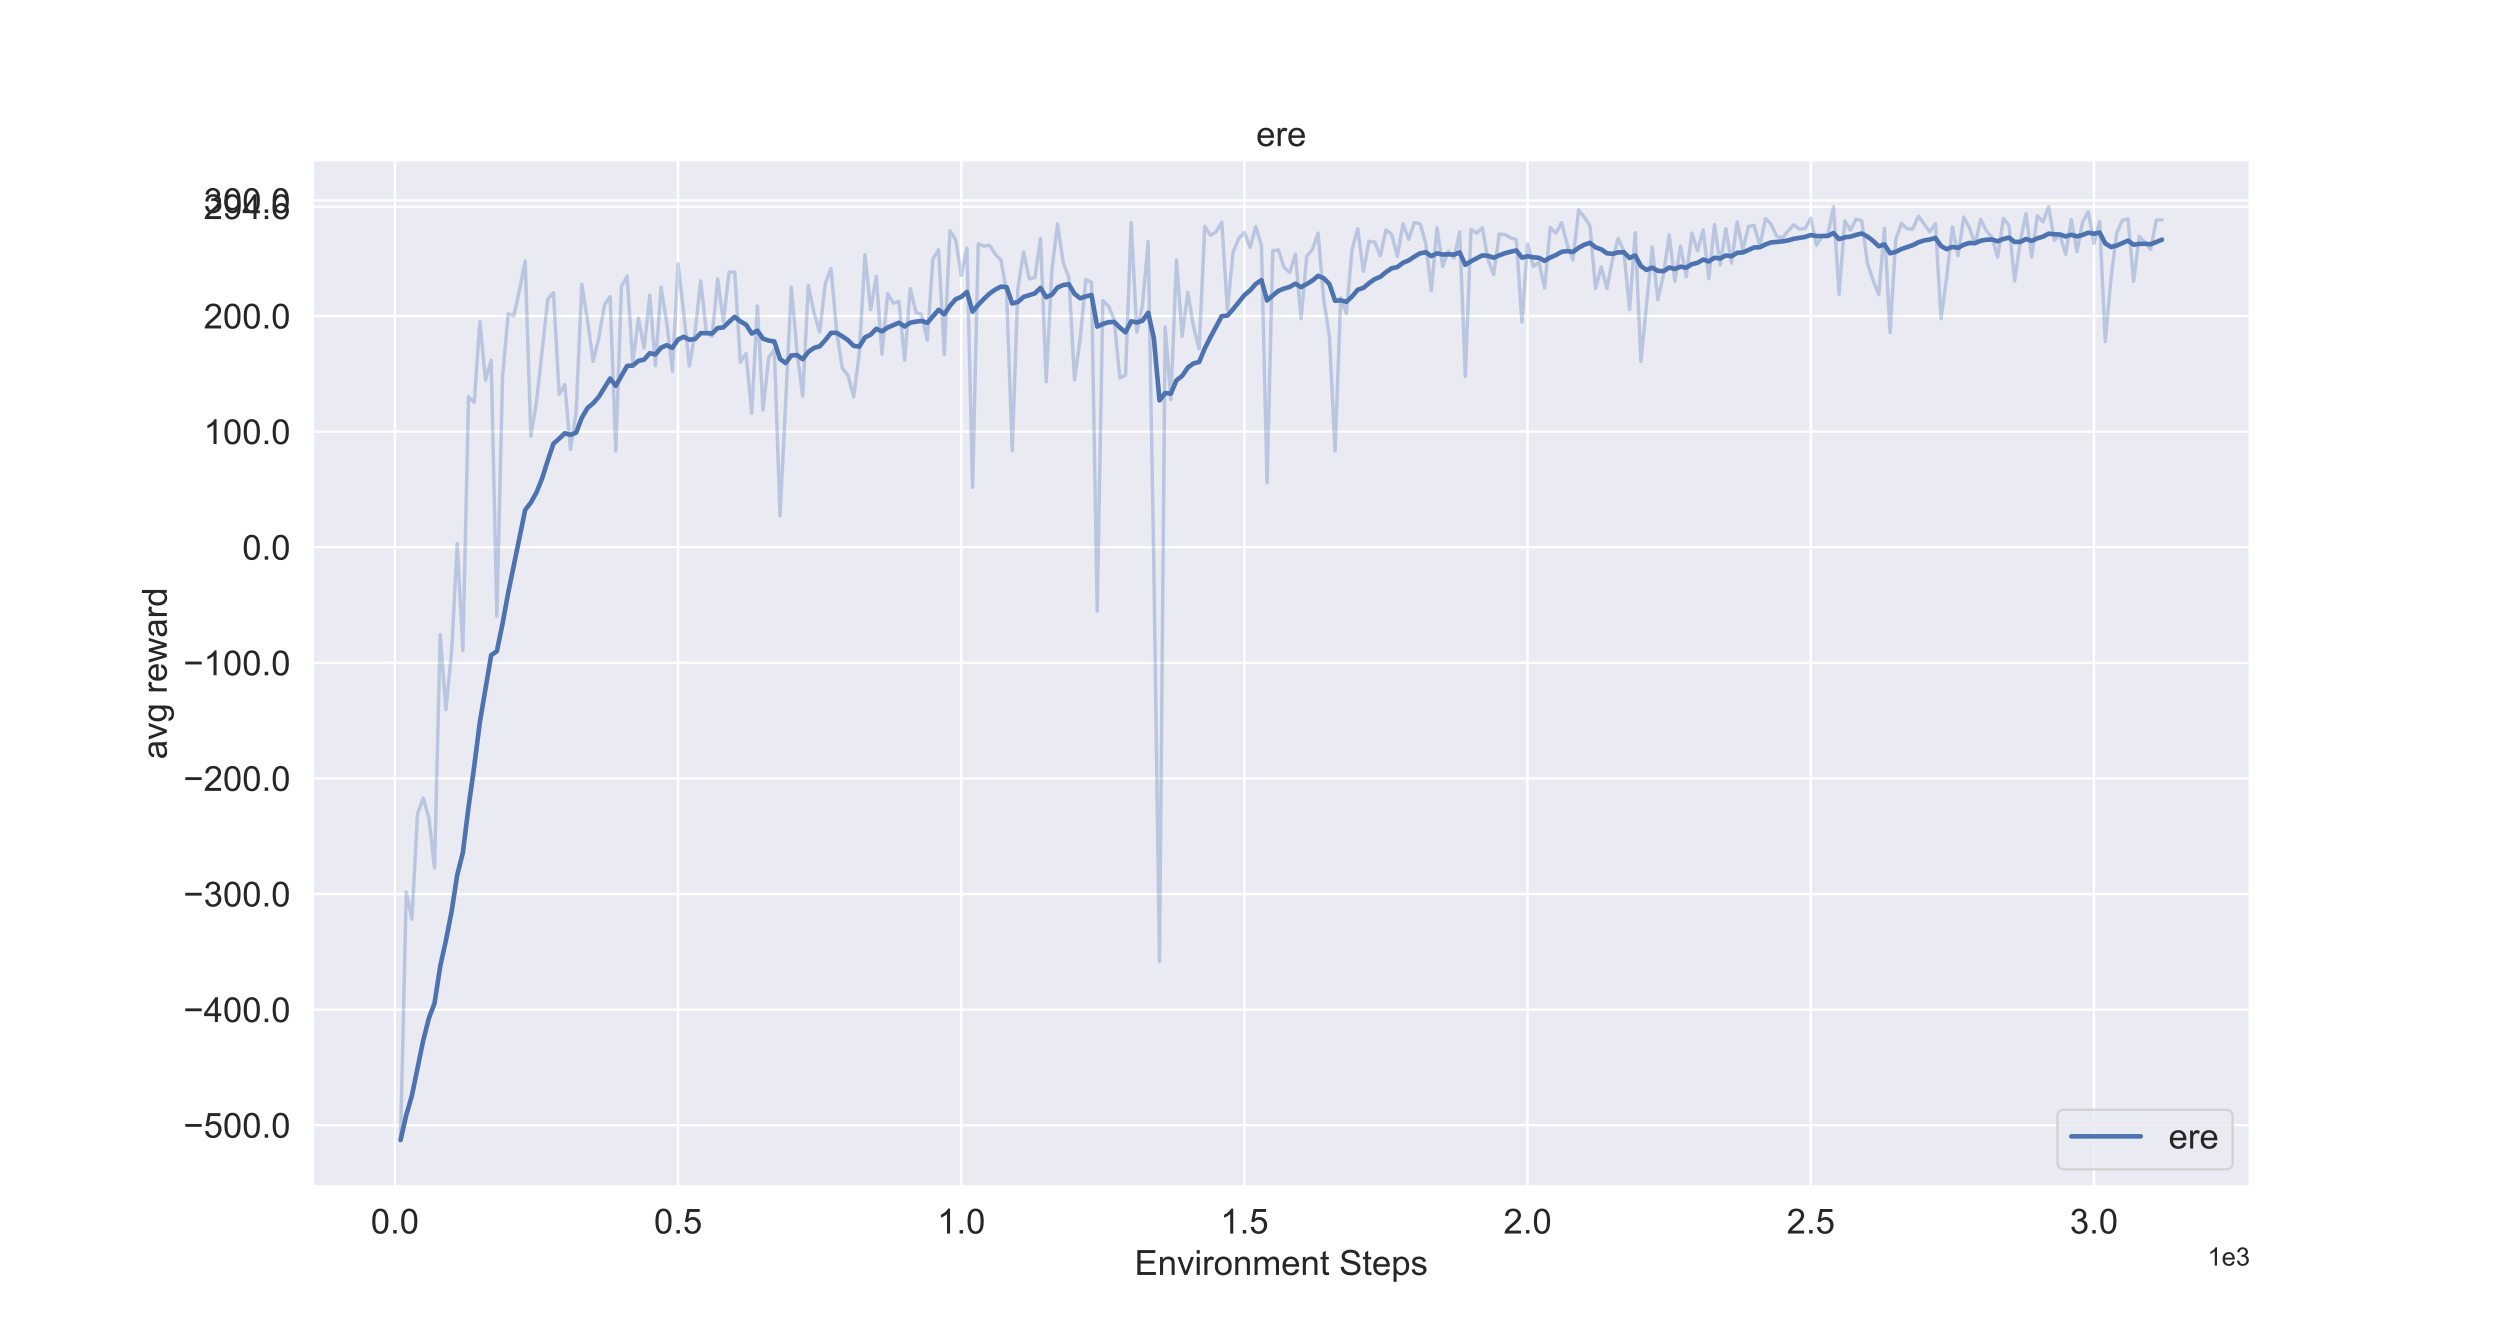 <?xml version="1.0" encoding="utf-8" standalone="no"?>
<!DOCTYPE svg PUBLIC "-//W3C//DTD SVG 1.1//EN"
  "http://www.w3.org/Graphics/SVG/1.1/DTD/svg11.dtd">
<!-- Created with matplotlib (https://matplotlib.org/) -->
<svg height="576pt" version="1.1" viewBox="0 0 1080 576" width="1080pt" xmlns="http://www.w3.org/2000/svg" xmlns:xlink="http://www.w3.org/1999/xlink">
 <defs>
  <style type="text/css">*{stroke-linecap:butt;stroke-linejoin:round;}</style>
 </defs>
 <g id="figure_1">
  <g id="patch_1">
   <path d="M 0 576 
L 1080 576 
L 1080 0 
L 0 0 
z
" style="fill:#ffffff;"/>
  </g>
  <g id="axes_1">
   <g id="patch_2">
    <path d="M 135 512.64 
L 972 512.64 
L 972 69.12 
L 135 69.12 
z
" style="fill:#eaeaf2;"/>
   </g>
   <g id="matplotlib.axis_1">
    <g id="xtick_1">
     <g id="line2d_1">
      <path clip-path="url(#pace24a9ee1)" d="M 170.599 512.64 
L 170.599 69.12 
" style="fill:none;stroke:#ffffff;stroke-linecap:round;"/>
     </g>
     <g id="text_1">
      <!-- 0.0 -->
      <g style="fill:#262626;" transform="translate(160.174 532.877)scale(0.15 -0.15)">
       <defs>
        <path d="M 4.156 35.297 
Q 4.156 48 6.766 55.734 
Q 9.375 63.484 14.516 67.672 
Q 19.672 71.875 27.484 71.875 
Q 33.25 71.875 37.594 69.547 
Q 41.938 67.234 44.766 62.859 
Q 47.609 58.5 49.219 52.219 
Q 50.828 45.953 50.828 35.297 
Q 50.828 22.703 48.234 14.969 
Q 45.656 7.234 40.5 3 
Q 35.359 -1.219 27.484 -1.219 
Q 17.141 -1.219 11.234 6.203 
Q 4.156 15.141 4.156 35.297 
z
M 13.188 35.297 
Q 13.188 17.672 17.312 11.828 
Q 21.438 6 27.484 6 
Q 33.547 6 37.672 11.859 
Q 41.797 17.719 41.797 35.297 
Q 41.797 52.984 37.672 58.781 
Q 33.547 64.594 27.391 64.594 
Q 21.344 64.594 17.719 59.469 
Q 13.188 52.938 13.188 35.297 
z
" id="ArialMT-48"/>
        <path d="M 9.078 0 
L 9.078 10.016 
L 19.094 10.016 
L 19.094 0 
z
" id="ArialMT-46"/>
       </defs>
       <use xlink:href="#ArialMT-48"/>
       <use x="55.615" xlink:href="#ArialMT-46"/>
       <use x="83.398" xlink:href="#ArialMT-48"/>
      </g>
     </g>
    </g>
    <g id="xtick_2">
     <g id="line2d_2">
      <path clip-path="url(#pace24a9ee1)" d="M 292.931 512.64 
L 292.931 69.12 
" style="fill:none;stroke:#ffffff;stroke-linecap:round;"/>
     </g>
     <g id="text_2">
      <!-- 0.5 -->
      <g style="fill:#262626;" transform="translate(282.506 532.877)scale(0.15 -0.15)">
       <defs>
        <path d="M 4.156 18.75 
L 13.375 19.531 
Q 14.406 12.797 18.141 9.391 
Q 21.875 6 27.156 6 
Q 33.5 6 37.891 10.781 
Q 42.281 15.578 42.281 23.484 
Q 42.281 31 38.062 35.344 
Q 33.844 39.703 27 39.703 
Q 22.75 39.703 19.328 37.766 
Q 15.922 35.844 13.969 32.766 
L 5.719 33.844 
L 12.641 70.609 
L 48.25 70.609 
L 48.25 62.203 
L 19.672 62.203 
L 15.828 42.969 
Q 22.266 47.469 29.344 47.469 
Q 38.719 47.469 45.156 40.969 
Q 51.609 34.469 51.609 24.266 
Q 51.609 14.547 45.953 7.469 
Q 39.062 -1.219 27.156 -1.219 
Q 17.391 -1.219 11.203 4.25 
Q 5.031 9.719 4.156 18.75 
z
" id="ArialMT-53"/>
       </defs>
       <use xlink:href="#ArialMT-48"/>
       <use x="55.615" xlink:href="#ArialMT-46"/>
       <use x="83.398" xlink:href="#ArialMT-53"/>
      </g>
     </g>
    </g>
    <g id="xtick_3">
     <g id="line2d_3">
      <path clip-path="url(#pace24a9ee1)" d="M 415.264 512.64 
L 415.264 69.12 
" style="fill:none;stroke:#ffffff;stroke-linecap:round;"/>
     </g>
     <g id="text_3">
      <!-- 1.0 -->
      <g style="fill:#262626;" transform="translate(404.839 532.877)scale(0.15 -0.15)">
       <defs>
        <path d="M 37.25 0 
L 28.469 0 
L 28.469 56 
Q 25.297 52.984 20.141 49.953 
Q 14.984 46.922 10.891 45.406 
L 10.891 53.906 
Q 18.266 57.375 23.781 62.297 
Q 29.297 67.234 31.594 71.875 
L 37.25 71.875 
z
" id="ArialMT-49"/>
       </defs>
       <use xlink:href="#ArialMT-49"/>
       <use x="55.615" xlink:href="#ArialMT-46"/>
       <use x="83.398" xlink:href="#ArialMT-48"/>
      </g>
     </g>
    </g>
    <g id="xtick_4">
     <g id="line2d_4">
      <path clip-path="url(#pace24a9ee1)" d="M 537.597 512.64 
L 537.597 69.12 
" style="fill:none;stroke:#ffffff;stroke-linecap:round;"/>
     </g>
     <g id="text_4">
      <!-- 1.5 -->
      <g style="fill:#262626;" transform="translate(527.172 532.877)scale(0.15 -0.15)">
       <use xlink:href="#ArialMT-49"/>
       <use x="55.615" xlink:href="#ArialMT-46"/>
       <use x="83.398" xlink:href="#ArialMT-53"/>
      </g>
     </g>
    </g>
    <g id="xtick_5">
     <g id="line2d_5">
      <path clip-path="url(#pace24a9ee1)" d="M 659.929 512.64 
L 659.929 69.12 
" style="fill:none;stroke:#ffffff;stroke-linecap:round;"/>
     </g>
     <g id="text_5">
      <!-- 2.0 -->
      <g style="fill:#262626;" transform="translate(649.504 532.877)scale(0.15 -0.15)">
       <defs>
        <path d="M 50.344 8.453 
L 50.344 0 
L 3.031 0 
Q 2.938 3.172 4.047 6.109 
Q 5.859 10.938 9.828 15.625 
Q 13.812 20.312 21.344 26.469 
Q 33.016 36.031 37.109 41.625 
Q 41.219 47.219 41.219 52.203 
Q 41.219 57.422 37.469 61 
Q 33.734 64.594 27.734 64.594 
Q 21.391 64.594 17.578 60.781 
Q 13.766 56.984 13.719 50.25 
L 4.688 51.172 
Q 5.609 61.281 11.656 66.578 
Q 17.719 71.875 27.938 71.875 
Q 38.234 71.875 44.234 66.156 
Q 50.25 60.453 50.25 52 
Q 50.25 47.703 48.484 43.547 
Q 46.734 39.406 42.656 34.812 
Q 38.578 30.219 29.109 22.219 
Q 21.188 15.578 18.938 13.203 
Q 16.703 10.844 15.234 8.453 
z
" id="ArialMT-50"/>
       </defs>
       <use xlink:href="#ArialMT-50"/>
       <use x="55.615" xlink:href="#ArialMT-46"/>
       <use x="83.398" xlink:href="#ArialMT-48"/>
      </g>
     </g>
    </g>
    <g id="xtick_6">
     <g id="line2d_6">
      <path clip-path="url(#pace24a9ee1)" d="M 782.262 512.64 
L 782.262 69.12 
" style="fill:none;stroke:#ffffff;stroke-linecap:round;"/>
     </g>
     <g id="text_6">
      <!-- 2.5 -->
      <g style="fill:#262626;" transform="translate(771.837 532.877)scale(0.15 -0.15)">
       <use xlink:href="#ArialMT-50"/>
       <use x="55.615" xlink:href="#ArialMT-46"/>
       <use x="83.398" xlink:href="#ArialMT-53"/>
      </g>
     </g>
    </g>
    <g id="xtick_7">
     <g id="line2d_7">
      <path clip-path="url(#pace24a9ee1)" d="M 904.595 512.64 
L 904.595 69.12 
" style="fill:none;stroke:#ffffff;stroke-linecap:round;"/>
     </g>
     <g id="text_7">
      <!-- 3.0 -->
      <g style="fill:#262626;" transform="translate(894.17 532.877)scale(0.15 -0.15)">
       <defs>
        <path d="M 4.203 18.891 
L 12.984 20.062 
Q 14.5 12.594 18.141 9.297 
Q 21.781 6 27 6 
Q 33.203 6 37.469 10.297 
Q 41.75 14.594 41.75 20.953 
Q 41.75 27 37.797 30.922 
Q 33.844 34.859 27.734 34.859 
Q 25.25 34.859 21.531 33.891 
L 22.516 41.609 
Q 23.391 41.5 23.922 41.5 
Q 29.547 41.5 34.031 44.422 
Q 38.531 47.359 38.531 53.469 
Q 38.531 58.297 35.25 61.469 
Q 31.984 64.656 26.812 64.656 
Q 21.688 64.656 18.266 61.422 
Q 14.844 58.203 13.875 51.766 
L 5.078 53.328 
Q 6.688 62.156 12.391 67.016 
Q 18.109 71.875 26.609 71.875 
Q 32.469 71.875 37.391 69.359 
Q 42.328 66.844 44.938 62.5 
Q 47.562 58.156 47.562 53.266 
Q 47.562 48.641 45.062 44.828 
Q 42.578 41.016 37.703 38.766 
Q 44.047 37.312 47.562 32.688 
Q 51.078 28.078 51.078 21.141 
Q 51.078 11.766 44.234 5.25 
Q 37.406 -1.266 26.953 -1.266 
Q 17.531 -1.266 11.297 4.344 
Q 5.078 9.969 4.203 18.891 
z
" id="ArialMT-51"/>
       </defs>
       <use xlink:href="#ArialMT-51"/>
       <use x="55.615" xlink:href="#ArialMT-46"/>
       <use x="83.398" xlink:href="#ArialMT-48"/>
      </g>
     </g>
    </g>
    <g id="text_8">
     <!-- Environment Steps -->
     <g style="fill:#262626;" transform="translate(490.138 550.778)scale(0.15 -0.15)">
      <defs>
       <path d="M 7.906 0 
L 7.906 71.578 
L 59.672 71.578 
L 59.672 63.141 
L 17.391 63.141 
L 17.391 41.219 
L 56.984 41.219 
L 56.984 32.812 
L 17.391 32.812 
L 17.391 8.453 
L 61.328 8.453 
L 61.328 0 
z
" id="ArialMT-69"/>
       <path d="M 6.594 0 
L 6.594 51.859 
L 14.5 51.859 
L 14.5 44.484 
Q 20.219 53.031 31 53.031 
Q 35.688 53.031 39.625 51.344 
Q 43.562 49.656 45.516 46.922 
Q 47.469 44.188 48.25 40.438 
Q 48.734 37.984 48.734 31.891 
L 48.734 0 
L 39.938 0 
L 39.938 31.547 
Q 39.938 36.922 38.906 39.578 
Q 37.891 42.234 35.281 43.812 
Q 32.672 45.406 29.156 45.406 
Q 23.531 45.406 19.453 41.844 
Q 15.375 38.281 15.375 28.328 
L 15.375 0 
z
" id="ArialMT-110"/>
       <path d="M 21 0 
L 1.266 51.859 
L 10.547 51.859 
L 21.688 20.797 
Q 23.484 15.766 25 10.359 
Q 26.172 14.453 28.266 20.219 
L 39.797 51.859 
L 48.828 51.859 
L 29.203 0 
z
" id="ArialMT-118"/>
       <path d="M 6.641 61.469 
L 6.641 71.578 
L 15.438 71.578 
L 15.438 61.469 
z
M 6.641 0 
L 6.641 51.859 
L 15.438 51.859 
L 15.438 0 
z
" id="ArialMT-105"/>
       <path d="M 6.5 0 
L 6.5 51.859 
L 14.406 51.859 
L 14.406 44 
Q 17.438 49.516 20 51.266 
Q 22.562 53.031 25.641 53.031 
Q 30.078 53.031 34.672 50.203 
L 31.641 42.047 
Q 28.422 43.953 25.203 43.953 
Q 22.312 43.953 20.016 42.219 
Q 17.719 40.484 16.75 37.406 
Q 15.281 32.719 15.281 27.156 
L 15.281 0 
z
" id="ArialMT-114"/>
       <path d="M 3.328 25.922 
Q 3.328 40.328 11.328 47.266 
Q 18.016 53.031 27.641 53.031 
Q 38.328 53.031 45.109 46.016 
Q 51.906 39.016 51.906 26.656 
Q 51.906 16.656 48.906 10.906 
Q 45.906 5.172 40.156 2 
Q 34.422 -1.172 27.641 -1.172 
Q 16.75 -1.172 10.031 5.812 
Q 3.328 12.797 3.328 25.922 
z
M 12.359 25.922 
Q 12.359 15.969 16.703 11.016 
Q 21.047 6.062 27.641 6.062 
Q 34.188 6.062 38.531 11.031 
Q 42.875 16.016 42.875 26.219 
Q 42.875 35.844 38.5 40.797 
Q 34.125 45.75 27.641 45.75 
Q 21.047 45.75 16.703 40.812 
Q 12.359 35.891 12.359 25.922 
z
" id="ArialMT-111"/>
       <path d="M 6.594 0 
L 6.594 51.859 
L 14.453 51.859 
L 14.453 44.578 
Q 16.891 48.391 20.938 50.703 
Q 25 53.031 30.172 53.031 
Q 35.938 53.031 39.625 50.641 
Q 43.312 48.25 44.828 43.953 
Q 50.984 53.031 60.844 53.031 
Q 68.562 53.031 72.703 48.75 
Q 76.859 44.484 76.859 35.594 
L 76.859 0 
L 68.109 0 
L 68.109 32.672 
Q 68.109 37.938 67.25 40.25 
Q 66.406 42.578 64.156 43.984 
Q 61.922 45.406 58.891 45.406 
Q 53.422 45.406 49.797 41.766 
Q 46.188 38.141 46.188 30.125 
L 46.188 0 
L 37.406 0 
L 37.406 33.688 
Q 37.406 39.547 35.25 42.469 
Q 33.109 45.406 28.219 45.406 
Q 24.516 45.406 21.359 43.453 
Q 18.219 41.5 16.797 37.734 
Q 15.375 33.984 15.375 26.906 
L 15.375 0 
z
" id="ArialMT-109"/>
       <path d="M 42.094 16.703 
L 51.172 15.578 
Q 49.031 7.625 43.219 3.219 
Q 37.406 -1.172 28.375 -1.172 
Q 17 -1.172 10.328 5.828 
Q 3.656 12.844 3.656 25.484 
Q 3.656 38.578 10.391 45.797 
Q 17.141 53.031 27.875 53.031 
Q 38.281 53.031 44.875 45.953 
Q 51.469 38.875 51.469 26.031 
Q 51.469 25.25 51.422 23.688 
L 12.75 23.688 
Q 13.234 15.141 17.578 10.594 
Q 21.922 6.062 28.422 6.062 
Q 33.25 6.062 36.672 8.594 
Q 40.094 11.141 42.094 16.703 
z
M 13.234 30.906 
L 42.188 30.906 
Q 41.609 37.453 38.875 40.719 
Q 34.672 45.797 27.984 45.797 
Q 21.922 45.797 17.797 41.75 
Q 13.672 37.703 13.234 30.906 
z
" id="ArialMT-101"/>
       <path d="M 25.781 7.859 
L 27.047 0.094 
Q 23.344 -0.688 20.406 -0.688 
Q 15.625 -0.688 12.984 0.828 
Q 10.359 2.344 9.281 4.812 
Q 8.203 7.281 8.203 15.188 
L 8.203 45.016 
L 1.766 45.016 
L 1.766 51.859 
L 8.203 51.859 
L 8.203 64.703 
L 16.938 69.969 
L 16.938 51.859 
L 25.781 51.859 
L 25.781 45.016 
L 16.938 45.016 
L 16.938 14.703 
Q 16.938 10.938 17.406 9.859 
Q 17.875 8.797 18.922 8.156 
Q 19.969 7.516 21.922 7.516 
Q 23.391 7.516 25.781 7.859 
z
" id="ArialMT-116"/>
       <path id="ArialMT-32"/>
       <path d="M 4.5 23 
L 13.422 23.781 
Q 14.062 18.406 16.375 14.969 
Q 18.703 11.531 23.578 9.406 
Q 28.469 7.281 34.578 7.281 
Q 39.984 7.281 44.141 8.891 
Q 48.297 10.5 50.312 13.297 
Q 52.344 16.109 52.344 19.438 
Q 52.344 22.797 50.391 25.312 
Q 48.438 27.828 43.953 29.547 
Q 41.062 30.672 31.203 33.031 
Q 21.344 35.406 17.391 37.5 
Q 12.25 40.188 9.734 44.156 
Q 7.234 48.141 7.234 53.078 
Q 7.234 58.5 10.297 63.203 
Q 13.375 67.922 19.281 70.359 
Q 25.203 72.797 32.422 72.797 
Q 40.375 72.797 46.453 70.234 
Q 52.547 67.672 55.812 62.688 
Q 59.078 57.719 59.328 51.422 
L 50.25 50.734 
Q 49.516 57.516 45.281 60.984 
Q 41.062 64.453 32.812 64.453 
Q 24.219 64.453 20.281 61.297 
Q 16.359 58.156 16.359 53.719 
Q 16.359 49.859 19.141 47.359 
Q 21.875 44.875 33.422 42.266 
Q 44.969 39.656 49.266 37.703 
Q 55.516 34.812 58.484 30.391 
Q 61.469 25.984 61.469 20.219 
Q 61.469 14.5 58.203 9.438 
Q 54.938 4.391 48.797 1.578 
Q 42.672 -1.219 35.016 -1.219 
Q 25.297 -1.219 18.719 1.609 
Q 12.156 4.438 8.422 10.125 
Q 4.688 15.828 4.5 23 
z
" id="ArialMT-83"/>
       <path d="M 6.594 -19.875 
L 6.594 51.859 
L 14.594 51.859 
L 14.594 45.125 
Q 17.438 49.078 21 51.047 
Q 24.562 53.031 29.641 53.031 
Q 36.281 53.031 41.359 49.609 
Q 46.438 46.188 49.016 39.953 
Q 51.609 33.734 51.609 26.312 
Q 51.609 18.359 48.75 11.984 
Q 45.906 5.609 40.453 2.219 
Q 35.016 -1.172 29 -1.172 
Q 24.609 -1.172 21.109 0.688 
Q 17.625 2.547 15.375 5.375 
L 15.375 -19.875 
z
M 14.547 25.641 
Q 14.547 15.625 18.594 10.844 
Q 22.656 6.062 28.422 6.062 
Q 34.281 6.062 38.453 11.016 
Q 42.625 15.969 42.625 26.375 
Q 42.625 36.281 38.547 41.203 
Q 34.469 46.141 28.812 46.141 
Q 23.188 46.141 18.859 40.891 
Q 14.547 35.641 14.547 25.641 
z
" id="ArialMT-112"/>
       <path d="M 3.078 15.484 
L 11.766 16.844 
Q 12.5 11.625 15.844 8.844 
Q 19.188 6.062 25.203 6.062 
Q 31.25 6.062 34.172 8.516 
Q 37.109 10.984 37.109 14.312 
Q 37.109 17.281 34.516 19 
Q 32.719 20.172 25.531 21.969 
Q 15.875 24.422 12.141 26.203 
Q 8.406 27.984 6.469 31.125 
Q 4.547 34.281 4.547 38.094 
Q 4.547 41.547 6.125 44.5 
Q 7.719 47.469 10.453 49.422 
Q 12.5 50.922 16.031 51.969 
Q 19.578 53.031 23.641 53.031 
Q 29.734 53.031 34.344 51.266 
Q 38.969 49.516 41.156 46.5 
Q 43.359 43.5 44.188 38.484 
L 35.594 37.312 
Q 35.016 41.312 32.203 43.547 
Q 29.391 45.797 24.266 45.797 
Q 18.219 45.797 15.625 43.797 
Q 13.031 41.797 13.031 39.109 
Q 13.031 37.406 14.109 36.031 
Q 15.188 34.625 17.484 33.688 
Q 18.797 33.203 25.25 31.453 
Q 34.578 28.953 38.25 27.359 
Q 41.938 25.781 44.031 22.75 
Q 46.141 19.734 46.141 15.234 
Q 46.141 10.844 43.578 6.953 
Q 41.016 3.078 36.172 0.953 
Q 31.344 -1.172 25.25 -1.172 
Q 15.141 -1.172 9.844 3.031 
Q 4.547 7.234 3.078 15.484 
z
" id="ArialMT-115"/>
      </defs>
      <use xlink:href="#ArialMT-69"/>
      <use x="66.699" xlink:href="#ArialMT-110"/>
      <use x="122.314" xlink:href="#ArialMT-118"/>
      <use x="172.314" xlink:href="#ArialMT-105"/>
      <use x="194.531" xlink:href="#ArialMT-114"/>
      <use x="227.832" xlink:href="#ArialMT-111"/>
      <use x="283.447" xlink:href="#ArialMT-110"/>
      <use x="339.062" xlink:href="#ArialMT-109"/>
      <use x="422.363" xlink:href="#ArialMT-101"/>
      <use x="477.979" xlink:href="#ArialMT-110"/>
      <use x="533.594" xlink:href="#ArialMT-116"/>
      <use x="561.377" xlink:href="#ArialMT-32"/>
      <use x="589.16" xlink:href="#ArialMT-83"/>
      <use x="655.859" xlink:href="#ArialMT-116"/>
      <use x="683.643" xlink:href="#ArialMT-101"/>
      <use x="739.258" xlink:href="#ArialMT-112"/>
      <use x="794.873" xlink:href="#ArialMT-115"/>
     </g>
    </g>
    <g id="text_9">
     <!-- 1e3 -->
     <g style="fill:#262626;" transform="translate(953.649 546.732)scale(0.11 -0.11)">
      <use xlink:href="#ArialMT-49"/>
      <use x="55.615" xlink:href="#ArialMT-101"/>
      <use x="111.23" xlink:href="#ArialMT-51"/>
     </g>
    </g>
   </g>
   <g id="matplotlib.axis_2">
    <g id="ytick_1">
     <g id="line2d_8">
      <path clip-path="url(#pace24a9ee1)" d="M 135 486.106 
L 972 486.106 
" style="fill:none;stroke:#ffffff;stroke-linecap:round;"/>
     </g>
     <g id="text_10">
      <!-- −500.0 -->
      <g style="fill:#262626;" transform="translate(79.206 491.474)scale(0.15 -0.15)">
       <defs>
        <path d="M 52.828 31.203 
L 5.562 31.203 
L 5.562 39.406 
L 52.828 39.406 
z
" id="ArialMT-8722"/>
       </defs>
       <use xlink:href="#ArialMT-8722"/>
       <use x="58.398" xlink:href="#ArialMT-53"/>
       <use x="114.014" xlink:href="#ArialMT-48"/>
       <use x="169.629" xlink:href="#ArialMT-48"/>
       <use x="225.244" xlink:href="#ArialMT-46"/>
       <use x="253.027" xlink:href="#ArialMT-48"/>
      </g>
     </g>
    </g>
    <g id="ytick_2">
     <g id="line2d_9">
      <path clip-path="url(#pace24a9ee1)" d="M 135 436.167 
L 972 436.167 
" style="fill:none;stroke:#ffffff;stroke-linecap:round;"/>
     </g>
     <g id="text_11">
      <!-- −400.0 -->
      <g style="fill:#262626;" transform="translate(79.206 441.535)scale(0.15 -0.15)">
       <defs>
        <path d="M 32.328 0 
L 32.328 17.141 
L 1.266 17.141 
L 1.266 25.203 
L 33.938 71.578 
L 41.109 71.578 
L 41.109 25.203 
L 50.781 25.203 
L 50.781 17.141 
L 41.109 17.141 
L 41.109 0 
z
M 32.328 25.203 
L 32.328 57.469 
L 9.906 25.203 
z
" id="ArialMT-52"/>
       </defs>
       <use xlink:href="#ArialMT-8722"/>
       <use x="58.398" xlink:href="#ArialMT-52"/>
       <use x="114.014" xlink:href="#ArialMT-48"/>
       <use x="169.629" xlink:href="#ArialMT-48"/>
       <use x="225.244" xlink:href="#ArialMT-46"/>
       <use x="253.027" xlink:href="#ArialMT-48"/>
      </g>
     </g>
    </g>
    <g id="ytick_3">
     <g id="line2d_10">
      <path clip-path="url(#pace24a9ee1)" d="M 135 386.228 
L 972 386.228 
" style="fill:none;stroke:#ffffff;stroke-linecap:round;"/>
     </g>
     <g id="text_12">
      <!-- −300.0 -->
      <g style="fill:#262626;" transform="translate(79.206 391.596)scale(0.15 -0.15)">
       <use xlink:href="#ArialMT-8722"/>
       <use x="58.398" xlink:href="#ArialMT-51"/>
       <use x="114.014" xlink:href="#ArialMT-48"/>
       <use x="169.629" xlink:href="#ArialMT-48"/>
       <use x="225.244" xlink:href="#ArialMT-46"/>
       <use x="253.027" xlink:href="#ArialMT-48"/>
      </g>
     </g>
    </g>
    <g id="ytick_4">
     <g id="line2d_11">
      <path clip-path="url(#pace24a9ee1)" d="M 135 336.289 
L 972 336.289 
" style="fill:none;stroke:#ffffff;stroke-linecap:round;"/>
     </g>
     <g id="text_13">
      <!-- −200.0 -->
      <g style="fill:#262626;" transform="translate(79.206 341.658)scale(0.15 -0.15)">
       <use xlink:href="#ArialMT-8722"/>
       <use x="58.398" xlink:href="#ArialMT-50"/>
       <use x="114.014" xlink:href="#ArialMT-48"/>
       <use x="169.629" xlink:href="#ArialMT-48"/>
       <use x="225.244" xlink:href="#ArialMT-46"/>
       <use x="253.027" xlink:href="#ArialMT-48"/>
      </g>
     </g>
    </g>
    <g id="ytick_5">
     <g id="line2d_12">
      <path clip-path="url(#pace24a9ee1)" d="M 135 286.35 
L 972 286.35 
" style="fill:none;stroke:#ffffff;stroke-linecap:round;"/>
     </g>
     <g id="text_14">
      <!-- −100.0 -->
      <g style="fill:#262626;" transform="translate(79.206 291.719)scale(0.15 -0.15)">
       <use xlink:href="#ArialMT-8722"/>
       <use x="58.398" xlink:href="#ArialMT-49"/>
       <use x="114.014" xlink:href="#ArialMT-48"/>
       <use x="169.629" xlink:href="#ArialMT-48"/>
       <use x="225.244" xlink:href="#ArialMT-46"/>
       <use x="253.027" xlink:href="#ArialMT-48"/>
      </g>
     </g>
    </g>
    <g id="ytick_6">
     <g id="line2d_13">
      <path clip-path="url(#pace24a9ee1)" d="M 135 236.411 
L 972 236.411 
" style="fill:none;stroke:#ffffff;stroke-linecap:round;"/>
     </g>
     <g id="text_15">
      <!-- 0.0 -->
      <g style="fill:#262626;" transform="translate(104.65 241.78)scale(0.15 -0.15)">
       <use xlink:href="#ArialMT-48"/>
       <use x="55.615" xlink:href="#ArialMT-46"/>
       <use x="83.398" xlink:href="#ArialMT-48"/>
      </g>
     </g>
    </g>
    <g id="ytick_7">
     <g id="line2d_14">
      <path clip-path="url(#pace24a9ee1)" d="M 135 186.473 
L 972 186.473 
" style="fill:none;stroke:#ffffff;stroke-linecap:round;"/>
     </g>
     <g id="text_16">
      <!-- 100.0 -->
      <g style="fill:#262626;" transform="translate(87.967 191.841)scale(0.15 -0.15)">
       <use xlink:href="#ArialMT-49"/>
       <use x="55.615" xlink:href="#ArialMT-48"/>
       <use x="111.23" xlink:href="#ArialMT-48"/>
       <use x="166.846" xlink:href="#ArialMT-46"/>
       <use x="194.629" xlink:href="#ArialMT-48"/>
      </g>
     </g>
    </g>
    <g id="ytick_8">
     <g id="line2d_15">
      <path clip-path="url(#pace24a9ee1)" d="M 135 136.534 
L 972 136.534 
" style="fill:none;stroke:#ffffff;stroke-linecap:round;"/>
     </g>
     <g id="text_17">
      <!-- 200.0 -->
      <g style="fill:#262626;" transform="translate(87.967 141.902)scale(0.15 -0.15)">
       <use xlink:href="#ArialMT-50"/>
       <use x="55.615" xlink:href="#ArialMT-48"/>
       <use x="111.23" xlink:href="#ArialMT-48"/>
       <use x="166.846" xlink:href="#ArialMT-46"/>
       <use x="194.629" xlink:href="#ArialMT-48"/>
      </g>
     </g>
    </g>
    <g id="ytick_9">
     <g id="line2d_16">
      <path clip-path="url(#pace24a9ee1)" d="M 135 86.595 
L 972 86.595 
" style="fill:none;stroke:#ffffff;stroke-linecap:round;"/>
     </g>
     <g id="text_18">
      <!-- 300.0 -->
      <g style="fill:#262626;" transform="translate(87.967 91.963)scale(0.15 -0.15)">
       <use xlink:href="#ArialMT-51"/>
       <use x="55.615" xlink:href="#ArialMT-48"/>
       <use x="111.23" xlink:href="#ArialMT-48"/>
       <use x="166.846" xlink:href="#ArialMT-46"/>
       <use x="194.629" xlink:href="#ArialMT-48"/>
      </g>
     </g>
    </g>
    <g id="ytick_10">
     <g id="line2d_17">
      <path clip-path="url(#pace24a9ee1)" d="M 135 89.28 
L 972 89.28 
" style="fill:none;stroke:#ffffff;stroke-linecap:round;"/>
     </g>
     <g id="text_19">
      <!-- 294.6 -->
      <g style="fill:#262626;" transform="translate(87.967 94.648)scale(0.15 -0.15)">
       <defs>
        <path d="M 5.469 16.547 
L 13.922 17.328 
Q 14.984 11.375 18.016 8.688 
Q 21.047 6 25.781 6 
Q 29.828 6 32.875 7.859 
Q 35.938 9.719 37.891 12.812 
Q 39.844 15.922 41.156 21.188 
Q 42.484 26.469 42.484 31.938 
Q 42.484 32.516 42.438 33.688 
Q 39.797 29.5 35.234 26.875 
Q 30.672 24.266 25.344 24.266 
Q 16.453 24.266 10.297 30.703 
Q 4.156 37.156 4.156 47.703 
Q 4.156 58.594 10.578 65.234 
Q 17 71.875 26.656 71.875 
Q 33.641 71.875 39.422 68.109 
Q 45.219 64.359 48.219 57.391 
Q 51.219 50.438 51.219 37.25 
Q 51.219 23.531 48.234 15.406 
Q 45.266 7.281 39.375 3.031 
Q 33.5 -1.219 25.594 -1.219 
Q 17.188 -1.219 11.859 3.438 
Q 6.547 8.109 5.469 16.547 
z
M 41.453 48.141 
Q 41.453 55.719 37.422 60.156 
Q 33.406 64.594 27.734 64.594 
Q 21.875 64.594 17.531 59.812 
Q 13.188 55.031 13.188 47.406 
Q 13.188 40.578 17.312 36.297 
Q 21.438 32.031 27.484 32.031 
Q 33.594 32.031 37.516 36.297 
Q 41.453 40.578 41.453 48.141 
z
" id="ArialMT-57"/>
        <path d="M 49.75 54.047 
L 41.016 53.375 
Q 39.844 58.547 37.703 60.891 
Q 34.125 64.656 28.906 64.656 
Q 24.703 64.656 21.531 62.312 
Q 17.391 59.281 14.984 53.469 
Q 12.594 47.656 12.5 36.922 
Q 15.672 41.75 20.266 44.094 
Q 24.859 46.438 29.891 46.438 
Q 38.672 46.438 44.844 39.969 
Q 51.031 33.5 51.031 23.25 
Q 51.031 16.5 48.125 10.719 
Q 45.219 4.938 40.141 1.859 
Q 35.062 -1.219 28.609 -1.219 
Q 17.625 -1.219 10.688 6.859 
Q 3.766 14.938 3.766 33.5 
Q 3.766 54.25 11.422 63.672 
Q 18.109 71.875 29.438 71.875 
Q 37.891 71.875 43.281 67.141 
Q 48.688 62.406 49.75 54.047 
z
M 13.875 23.188 
Q 13.875 18.656 15.797 14.5 
Q 17.719 10.359 21.188 8.172 
Q 24.656 6 28.469 6 
Q 34.031 6 38.031 10.484 
Q 42.047 14.984 42.047 22.703 
Q 42.047 30.125 38.078 34.391 
Q 34.125 38.672 28.125 38.672 
Q 22.172 38.672 18.016 34.391 
Q 13.875 30.125 13.875 23.188 
z
" id="ArialMT-54"/>
       </defs>
       <use xlink:href="#ArialMT-50"/>
       <use x="55.615" xlink:href="#ArialMT-57"/>
       <use x="111.23" xlink:href="#ArialMT-52"/>
       <use x="166.846" xlink:href="#ArialMT-46"/>
       <use x="194.629" xlink:href="#ArialMT-54"/>
      </g>
     </g>
    </g>
    <g id="text_20">
     <!-- avg reward -->
     <g style="fill:#262626;" transform="translate(72.049 327.978)rotate(-90)scale(0.15 -0.15)">
      <defs>
       <path d="M 40.438 6.391 
Q 35.547 2.25 31.031 0.531 
Q 26.516 -1.172 21.344 -1.172 
Q 12.797 -1.172 8.203 3 
Q 3.609 7.172 3.609 13.672 
Q 3.609 17.484 5.344 20.625 
Q 7.078 23.781 9.891 25.688 
Q 12.703 27.594 16.219 28.562 
Q 18.797 29.25 24.031 29.891 
Q 34.672 31.156 39.703 32.906 
Q 39.75 34.719 39.75 35.203 
Q 39.75 40.578 37.25 42.781 
Q 33.891 45.75 27.25 45.75 
Q 21.047 45.75 18.094 43.578 
Q 15.141 41.406 13.719 35.891 
L 5.125 37.062 
Q 6.297 42.578 8.984 45.969 
Q 11.672 49.359 16.75 51.188 
Q 21.828 53.031 28.516 53.031 
Q 35.156 53.031 39.297 51.469 
Q 43.453 49.906 45.406 47.531 
Q 47.359 45.172 48.141 41.547 
Q 48.578 39.312 48.578 33.453 
L 48.578 21.734 
Q 48.578 9.469 49.141 6.219 
Q 49.703 2.984 51.375 0 
L 42.188 0 
Q 40.828 2.734 40.438 6.391 
z
M 39.703 26.031 
Q 34.906 24.078 25.344 22.703 
Q 19.922 21.922 17.672 20.938 
Q 15.438 19.969 14.203 18.094 
Q 12.984 16.219 12.984 13.922 
Q 12.984 10.406 15.641 8.062 
Q 18.312 5.719 23.438 5.719 
Q 28.516 5.719 32.469 7.938 
Q 36.422 10.156 38.281 14.016 
Q 39.703 17 39.703 22.797 
z
" id="ArialMT-97"/>
       <path d="M 4.984 -4.297 
L 13.531 -5.562 
Q 14.062 -9.516 16.5 -11.328 
Q 19.781 -13.766 25.438 -13.766 
Q 31.547 -13.766 34.859 -11.328 
Q 38.188 -8.891 39.359 -4.5 
Q 40.047 -1.812 39.984 6.781 
Q 34.234 0 25.641 0 
Q 14.938 0 9.078 7.719 
Q 3.219 15.438 3.219 26.219 
Q 3.219 33.641 5.906 39.906 
Q 8.594 46.188 13.688 49.609 
Q 18.797 53.031 25.688 53.031 
Q 34.859 53.031 40.828 45.609 
L 40.828 51.859 
L 48.922 51.859 
L 48.922 7.031 
Q 48.922 -5.078 46.453 -10.125 
Q 44 -15.188 38.641 -18.109 
Q 33.297 -21.047 25.484 -21.047 
Q 16.219 -21.047 10.5 -16.875 
Q 4.781 -12.703 4.984 -4.297 
z
M 12.25 26.859 
Q 12.25 16.656 16.297 11.969 
Q 20.359 7.281 26.469 7.281 
Q 32.516 7.281 36.609 11.938 
Q 40.719 16.609 40.719 26.562 
Q 40.719 36.078 36.5 40.906 
Q 32.281 45.75 26.312 45.75 
Q 20.453 45.75 16.344 40.984 
Q 12.25 36.234 12.25 26.859 
z
" id="ArialMT-103"/>
       <path d="M 16.156 0 
L 0.297 51.859 
L 9.375 51.859 
L 17.625 21.922 
L 20.703 10.797 
Q 20.906 11.625 23.391 21.484 
L 31.641 51.859 
L 40.672 51.859 
L 48.438 21.781 
L 51.031 11.859 
L 54 21.875 
L 62.891 51.859 
L 71.438 51.859 
L 55.219 0 
L 46.094 0 
L 37.844 31.062 
L 35.844 39.891 
L 25.344 0 
z
" id="ArialMT-119"/>
       <path d="M 40.234 0 
L 40.234 6.547 
Q 35.297 -1.172 25.734 -1.172 
Q 19.531 -1.172 14.328 2.25 
Q 9.125 5.672 6.266 11.797 
Q 3.422 17.922 3.422 25.875 
Q 3.422 33.641 6 39.969 
Q 8.594 46.297 13.766 49.656 
Q 18.953 53.031 25.344 53.031 
Q 30.031 53.031 33.688 51.047 
Q 37.359 49.078 39.656 45.906 
L 39.656 71.578 
L 48.391 71.578 
L 48.391 0 
z
M 12.453 25.875 
Q 12.453 15.922 16.641 10.984 
Q 20.844 6.062 26.562 6.062 
Q 32.328 6.062 36.344 10.766 
Q 40.375 15.484 40.375 25.141 
Q 40.375 35.797 36.266 40.766 
Q 32.172 45.75 26.172 45.75 
Q 20.312 45.75 16.375 40.969 
Q 12.453 36.188 12.453 25.875 
z
" id="ArialMT-100"/>
      </defs>
      <use xlink:href="#ArialMT-97"/>
      <use x="55.615" xlink:href="#ArialMT-118"/>
      <use x="105.615" xlink:href="#ArialMT-103"/>
      <use x="161.23" xlink:href="#ArialMT-32"/>
      <use x="189.014" xlink:href="#ArialMT-114"/>
      <use x="222.314" xlink:href="#ArialMT-101"/>
      <use x="277.93" xlink:href="#ArialMT-119"/>
      <use x="350.146" xlink:href="#ArialMT-97"/>
      <use x="405.762" xlink:href="#ArialMT-114"/>
      <use x="439.062" xlink:href="#ArialMT-100"/>
     </g>
    </g>
   </g>
   <g id="line2d_18">
    <path clip-path="url(#pace24a9ee1)" d="M 173.045 492.48 
L 175.492 385.352 
L 177.939 397.038 
L 180.385 351.513 
L 182.832 344.731 
L 185.279 353.307 
L 187.725 374.983 
L 190.172 274.164 
L 192.619 306.509 
L 195.065 282.121 
L 197.512 234.804 
L 199.959 281.04 
L 202.405 171.417 
L 204.852 173.856 
L 207.299 139.02 
L 209.745 164.288 
L 212.192 155.662 
L 214.639 266.207 
L 217.085 162.943 
L 219.532 135.55 
L 221.979 136.454 
L 224.425 125.33 
L 226.872 112.735 
L 229.318 188.405 
L 231.765 173.499 
L 236.658 129.162 
L 239.105 126.446 
L 241.552 170.374 
L 243.998 166.182 
L 246.445 194.173 
L 248.892 178.047 
L 251.338 122.859 
L 253.785 138.271 
L 256.232 156.078 
L 258.678 146.173 
L 261.125 131.755 
L 263.572 128.119 
L 266.018 194.89 
L 268.465 123.618 
L 270.912 119.363 
L 273.358 156.786 
L 275.805 137.524 
L 278.252 150.426 
L 280.698 127.565 
L 283.145 157.961 
L 285.591 124.1 
L 288.038 139.459 
L 290.485 160.409 
L 292.931 114.042 
L 295.378 135.259 
L 297.825 158.132 
L 300.271 143.507 
L 302.718 121.363 
L 305.165 143.821 
L 307.611 145.328 
L 310.058 120.513 
L 312.505 138.952 
L 314.951 117.608 
L 317.398 117.48 
L 319.845 156.485 
L 322.291 152.809 
L 324.738 178.495 
L 327.185 132.229 
L 329.631 177.141 
L 332.078 154.502 
L 334.525 150.98 
L 336.971 222.885 
L 341.865 124.084 
L 344.311 151.997 
L 346.758 171.102 
L 349.204 123.371 
L 351.651 135.11 
L 354.098 143.519 
L 356.544 122.458 
L 358.991 116.018 
L 361.438 143.228 
L 363.884 159.132 
L 366.331 162.037 
L 368.778 171.431 
L 371.224 152.454 
L 373.671 110.046 
L 376.118 133.791 
L 378.564 119.4 
L 381.011 152.953 
L 383.458 126.846 
L 385.904 130.912 
L 388.351 130.289 
L 390.798 155.528 
L 393.244 124.662 
L 395.691 134.939 
L 398.138 135.878 
L 400.584 146.949 
L 403.031 111.803 
L 405.477 107.901 
L 407.924 153.144 
L 410.371 99.65 
L 412.817 103.494 
L 415.264 118.979 
L 417.711 107.165 
L 420.157 210.573 
L 422.604 105.317 
L 425.051 106.328 
L 427.497 105.941 
L 429.944 109.776 
L 432.391 112.32 
L 434.837 125.884 
L 437.284 194.608 
L 439.731 124.601 
L 442.177 108.811 
L 444.624 120.463 
L 447.071 119.877 
L 449.517 103.007 
L 451.964 164.897 
L 454.411 116.785 
L 456.857 96.769 
L 459.304 113.47 
L 461.751 119.859 
L 464.197 164.082 
L 466.644 146.232 
L 469.09 120.788 
L 471.537 121.928 
L 473.984 263.969 
L 476.43 129.874 
L 478.877 132.145 
L 481.324 138.193 
L 483.77 163.32 
L 486.217 162.03 
L 488.664 96.18 
L 491.11 143.448 
L 493.557 131.761 
L 496.004 104.409 
L 498.45 244.044 
L 500.897 415.414 
L 503.344 141.271 
L 505.79 172.621 
L 508.237 112.401 
L 510.684 145.195 
L 513.13 126.351 
L 515.577 141.043 
L 518.024 150.726 
L 520.47 97.746 
L 522.917 101.645 
L 525.363 100.151 
L 527.81 95.983 
L 530.257 133.902 
L 532.703 108.801 
L 535.15 102.956 
L 537.597 100.361 
L 540.043 106.937 
L 542.49 97.961 
L 544.937 106.042 
L 547.383 208.641 
L 549.83 108.295 
L 552.277 107.967 
L 554.723 115.56 
L 557.17 117.715 
L 559.617 109.762 
L 562.063 137.635 
L 564.51 110.671 
L 566.957 107.779 
L 569.403 100.706 
L 571.85 129.516 
L 574.297 145.185 
L 576.743 194.826 
L 579.19 128.588 
L 581.637 135.389 
L 584.083 107.76 
L 586.53 98.845 
L 588.976 117.216 
L 591.423 104.243 
L 593.87 104.571 
L 596.316 110.532 
L 598.763 99.265 
L 601.21 101.244 
L 603.656 110.702 
L 606.103 96.632 
L 608.55 103.383 
L 610.996 96.162 
L 613.443 96.579 
L 615.89 104.963 
L 618.336 125.565 
L 620.783 98.398 
L 623.23 115.085 
L 625.676 108.515 
L 628.123 111.542 
L 630.57 100.199 
L 633.016 162.696 
L 635.463 99.114 
L 637.91 100.66 
L 640.356 98.438 
L 642.803 112.207 
L 645.249 118.602 
L 647.696 101.093 
L 650.143 101.347 
L 652.589 102.744 
L 655.036 103.491 
L 657.483 139.133 
L 659.929 105.366 
L 662.376 115.151 
L 664.823 113.284 
L 667.269 124.4 
L 669.716 98.279 
L 672.163 100.697 
L 674.609 96.2 
L 677.056 105.683 
L 679.503 112.333 
L 681.949 90.721 
L 684.396 93.832 
L 686.843 97.48 
L 689.289 124.627 
L 691.736 115.248 
L 694.183 124.69 
L 696.629 112.104 
L 699.076 103.017 
L 701.523 108.536 
L 703.969 133.738 
L 706.416 100.544 
L 708.862 156.212 
L 713.756 106.71 
L 716.202 129.465 
L 718.649 118.562 
L 721.096 101.488 
L 723.542 121.509 
L 725.989 106.293 
L 728.436 119.579 
L 730.882 100.701 
L 733.329 108.31 
L 735.776 99.284 
L 738.222 120.34 
L 740.669 97.016 
L 743.116 114.336 
L 745.562 98.814 
L 748.009 113.637 
L 750.456 95.844 
L 752.902 107.863 
L 755.349 97.865 
L 757.796 97.348 
L 760.242 106.25 
L 762.689 94.427 
L 765.135 96.911 
L 767.582 102.202 
L 770.029 102.668 
L 772.475 99.785 
L 774.922 97.113 
L 777.369 99.026 
L 779.815 98.714 
L 782.262 94.278 
L 784.709 105.918 
L 787.155 102.124 
L 789.602 101.44 
L 792.049 89.32 
L 794.495 127.162 
L 796.942 95.428 
L 799.389 99.434 
L 801.835 94.7 
L 804.282 95.43 
L 806.729 113.924 
L 809.175 121.035 
L 811.622 127.294 
L 814.069 98.567 
L 816.515 143.658 
L 818.962 103.393 
L 821.409 96.553 
L 823.855 98.807 
L 826.302 98.938 
L 828.748 93.36 
L 833.642 100.104 
L 836.088 96.624 
L 838.535 137.711 
L 840.982 119.608 
L 843.428 98.022 
L 845.875 110.492 
L 848.322 93.782 
L 850.768 98.279 
L 853.215 105.4 
L 855.662 94.754 
L 858.108 99.713 
L 860.555 102.552 
L 863.002 111.147 
L 865.448 94.332 
L 867.895 97.385 
L 870.342 121.361 
L 872.788 104.078 
L 875.235 92.273 
L 877.682 110.978 
L 880.128 93.202 
L 882.575 95.798 
L 885.021 89.28 
L 887.468 103.829 
L 889.915 101.686 
L 892.361 109.878 
L 894.808 94.844 
L 897.255 108.693 
L 899.701 95.818 
L 902.148 91.527 
L 904.595 105.216 
L 907.041 95.795 
L 909.488 147.615 
L 911.935 120.292 
L 914.381 100.774 
L 916.828 95.205 
L 919.275 94.587 
L 921.721 121.583 
L 924.168 102.103 
L 926.615 104.687 
L 929.061 107.759 
L 931.508 95.145 
L 933.955 94.94 
L 933.955 94.94 
" style="fill:none;stroke:#4c72b0;stroke-linecap:round;stroke-opacity:0.3;stroke-width:1.5;"/>
   </g>
   <g id="line2d_19">
    <path clip-path="url(#pace24a9ee1)" d="M 173.045 492.48 
L 175.492 481.767 
L 177.939 473.294 
L 182.832 449.478 
L 185.279 439.861 
L 187.725 433.373 
L 190.172 417.452 
L 192.619 406.358 
L 195.065 393.934 
L 197.512 378.021 
L 199.959 368.323 
L 202.405 348.632 
L 204.852 331.155 
L 207.299 311.941 
L 212.192 283.024 
L 214.639 281.343 
L 217.085 269.503 
L 219.532 256.108 
L 226.872 220.308 
L 229.318 217.118 
L 231.765 212.756 
L 234.212 206.61 
L 236.658 198.865 
L 239.105 191.623 
L 241.552 189.498 
L 243.998 187.167 
L 246.445 187.867 
L 248.892 186.885 
L 251.338 180.483 
L 253.785 176.262 
L 256.232 174.243 
L 258.678 171.436 
L 263.572 163.533 
L 266.018 166.669 
L 270.912 158.064 
L 273.358 157.936 
L 275.805 155.895 
L 278.252 155.348 
L 280.698 152.57 
L 283.145 153.109 
L 285.591 150.208 
L 288.038 149.133 
L 290.485 150.26 
L 292.931 146.639 
L 295.378 145.501 
L 297.825 146.764 
L 300.271 146.438 
L 302.718 143.931 
L 305.165 143.92 
L 307.611 144.06 
L 310.058 141.706 
L 312.505 141.43 
L 314.951 139.048 
L 317.398 136.891 
L 319.845 138.851 
L 322.291 140.246 
L 324.738 144.071 
L 327.185 142.887 
L 329.631 146.312 
L 332.078 147.131 
L 334.525 147.516 
L 336.971 155.053 
L 339.418 156.835 
L 341.865 153.56 
L 344.311 153.403 
L 346.758 155.173 
L 349.204 151.993 
L 351.651 150.305 
L 354.098 149.626 
L 356.544 146.909 
L 358.991 143.82 
L 361.438 143.761 
L 363.884 145.298 
L 366.331 146.972 
L 368.778 149.418 
L 371.224 149.721 
L 373.671 145.754 
L 376.118 144.558 
L 378.564 142.042 
L 381.011 143.133 
L 383.458 141.504 
L 388.351 139.429 
L 390.798 141.039 
L 393.244 139.402 
L 395.691 138.955 
L 398.138 138.648 
L 400.584 139.478 
L 405.477 133.829 
L 407.924 135.761 
L 410.371 132.15 
L 412.817 129.284 
L 415.264 128.254 
L 417.711 126.145 
L 420.157 134.588 
L 422.604 131.661 
L 425.051 129.127 
L 427.497 126.809 
L 429.944 125.105 
L 432.391 123.827 
L 434.837 124.033 
L 437.284 131.09 
L 439.731 130.441 
L 442.177 128.278 
L 447.071 126.735 
L 449.517 124.362 
L 451.964 128.416 
L 454.411 127.253 
L 456.857 124.204 
L 459.304 123.131 
L 461.751 122.803 
L 464.197 126.931 
L 466.644 128.861 
L 469.09 128.054 
L 471.537 127.441 
L 473.984 141.094 
L 476.43 139.972 
L 478.877 139.189 
L 481.324 139.09 
L 483.77 141.513 
L 486.217 143.564 
L 488.664 138.826 
L 491.11 139.288 
L 493.557 138.535 
L 496.004 135.123 
L 498.45 146.015 
L 500.897 172.955 
L 503.344 169.786 
L 505.79 170.07 
L 508.237 164.303 
L 510.684 162.392 
L 513.13 158.788 
L 515.577 157.014 
L 518.024 156.385 
L 520.47 150.521 
L 522.917 145.633 
L 527.81 136.575 
L 530.257 136.308 
L 532.703 133.557 
L 537.597 127.483 
L 540.043 125.429 
L 542.49 122.682 
L 544.937 121.018 
L 547.383 129.78 
L 549.83 127.632 
L 552.277 125.665 
L 554.723 124.655 
L 557.17 123.961 
L 559.617 122.541 
L 562.063 124.05 
L 564.51 122.712 
L 566.957 121.219 
L 569.403 119.168 
L 571.85 120.203 
L 574.297 122.701 
L 576.743 129.913 
L 579.19 129.781 
L 581.637 130.342 
L 584.083 128.084 
L 586.53 125.16 
L 588.976 124.365 
L 591.423 122.353 
L 593.87 120.575 
L 596.316 119.571 
L 598.763 117.54 
L 601.21 115.91 
L 603.656 115.39 
L 606.103 113.514 
L 608.55 112.501 
L 610.996 110.867 
L 613.443 109.438 
L 615.89 108.991 
L 618.336 110.648 
L 620.783 109.423 
L 623.23 109.989 
L 625.676 109.842 
L 628.123 110.012 
L 630.57 109.031 
L 633.016 114.397 
L 635.463 112.869 
L 640.356 110.327 
L 642.803 110.515 
L 645.249 111.324 
L 647.696 110.301 
L 650.143 109.405 
L 652.589 108.739 
L 655.036 108.214 
L 657.483 111.306 
L 659.929 110.712 
L 662.376 111.156 
L 664.823 111.369 
L 667.269 112.672 
L 669.716 111.233 
L 672.163 110.179 
L 674.609 108.781 
L 677.056 108.471 
L 679.503 108.857 
L 681.949 107.044 
L 684.396 105.723 
L 686.843 104.898 
L 689.289 106.871 
L 691.736 107.709 
L 694.183 109.407 
L 696.629 109.677 
L 699.076 109.011 
L 701.523 108.963 
L 703.969 111.441 
L 706.416 110.351 
L 708.862 114.937 
L 711.309 116.602 
L 713.756 115.613 
L 716.202 116.998 
L 718.649 117.154 
L 721.096 115.588 
L 723.542 116.18 
L 725.989 115.191 
L 728.436 115.63 
L 730.882 114.137 
L 733.329 113.554 
L 735.776 112.127 
L 738.222 112.949 
L 740.669 111.355 
L 743.116 111.653 
L 745.562 110.369 
L 748.009 110.696 
L 750.456 109.211 
L 752.902 109.076 
L 757.796 106.894 
L 760.242 106.83 
L 762.689 105.59 
L 765.135 104.722 
L 770.029 104.289 
L 772.475 103.839 
L 774.922 103.166 
L 779.815 102.349 
L 782.262 101.542 
L 784.709 101.979 
L 789.602 101.938 
L 792.049 100.676 
L 794.495 103.325 
L 796.942 102.535 
L 799.389 102.225 
L 801.835 101.473 
L 804.282 100.868 
L 806.729 102.174 
L 809.175 104.06 
L 811.622 106.383 
L 814.069 105.602 
L 816.515 109.407 
L 818.962 108.806 
L 821.409 107.581 
L 826.302 105.927 
L 828.748 104.67 
L 831.195 103.869 
L 833.642 103.493 
L 836.088 102.806 
L 838.535 106.296 
L 840.982 107.628 
L 843.428 106.667 
L 845.875 107.049 
L 848.322 105.723 
L 850.768 104.978 
L 853.215 105.021 
L 855.662 103.994 
L 858.108 103.566 
L 860.555 103.464 
L 863.002 104.233 
L 865.448 103.243 
L 867.895 102.657 
L 870.342 104.527 
L 872.788 104.482 
L 875.235 103.261 
L 877.682 104.033 
L 880.128 102.95 
L 882.575 102.235 
L 885.021 100.939 
L 887.468 101.228 
L 889.915 101.274 
L 892.361 102.134 
L 894.808 101.405 
L 897.255 102.134 
L 899.701 101.502 
L 902.148 100.505 
L 904.595 100.976 
L 907.041 100.458 
L 909.488 105.174 
L 911.935 106.685 
L 914.381 106.094 
L 919.275 103.963 
L 921.721 105.725 
L 924.168 105.363 
L 926.615 105.296 
L 929.061 105.542 
L 933.955 103.546 
L 933.955 103.546 
" style="fill:none;stroke:#4c72b0;stroke-linecap:round;stroke-width:2;"/>
   </g>
   <g id="patch_3">
    <path d="M 135 512.64 
L 135 69.12 
" style="fill:none;stroke:#ffffff;stroke-linecap:square;stroke-linejoin:miter;stroke-width:1.25;"/>
   </g>
   <g id="patch_4">
    <path d="M 972 512.64 
L 972 69.12 
" style="fill:none;stroke:#ffffff;stroke-linecap:square;stroke-linejoin:miter;stroke-width:1.25;"/>
   </g>
   <g id="patch_5">
    <path d="M 135 512.64 
L 972 512.64 
" style="fill:none;stroke:#ffffff;stroke-linecap:square;stroke-linejoin:miter;stroke-width:1.25;"/>
   </g>
   <g id="patch_6">
    <path d="M 135 69.12 
L 972 69.12 
" style="fill:none;stroke:#ffffff;stroke-linecap:square;stroke-linejoin:miter;stroke-width:1.25;"/>
   </g>
   <g id="text_21">
    <!-- ere -->
    <g style="fill:#262626;" transform="translate(542.661 63.12)scale(0.15 -0.15)">
     <use xlink:href="#ArialMT-101"/>
     <use x="55.615" xlink:href="#ArialMT-114"/>
     <use x="88.916" xlink:href="#ArialMT-101"/>
    </g>
   </g>
   <g id="legend_1">
    <g id="patch_7">
     <path d="M 891.823 505.14 
L 961.5 505.14 
Q 964.5 505.14 964.5 502.14 
L 964.5 482.422 
Q 964.5 479.422 961.5 479.422 
L 891.823 479.422 
Q 888.823 479.422 888.823 482.422 
L 888.823 502.14 
Q 888.823 505.14 891.823 505.14 
z
" style="fill:#eaeaf2;opacity:0.8;stroke:#cccccc;stroke-linejoin:miter;"/>
    </g>
    <g id="line2d_20">
     <path d="M 894.823 490.909 
L 924.823 490.909 
" style="fill:none;stroke:#4c72b0;stroke-linecap:round;stroke-width:2;"/>
    </g>
    <g id="line2d_21"/>
    <g id="text_22">
     <!-- ere -->
     <g style="fill:#262626;" transform="translate(936.823 496.159)scale(0.15 -0.15)">
      <use xlink:href="#ArialMT-101"/>
      <use x="55.615" xlink:href="#ArialMT-114"/>
      <use x="88.916" xlink:href="#ArialMT-101"/>
     </g>
    </g>
   </g>
  </g>
 </g>
 <defs>
  <clipPath id="pace24a9ee1">
   <rect height="443.52" width="837" x="135" y="69.12"/>
  </clipPath>
 </defs>
</svg>
